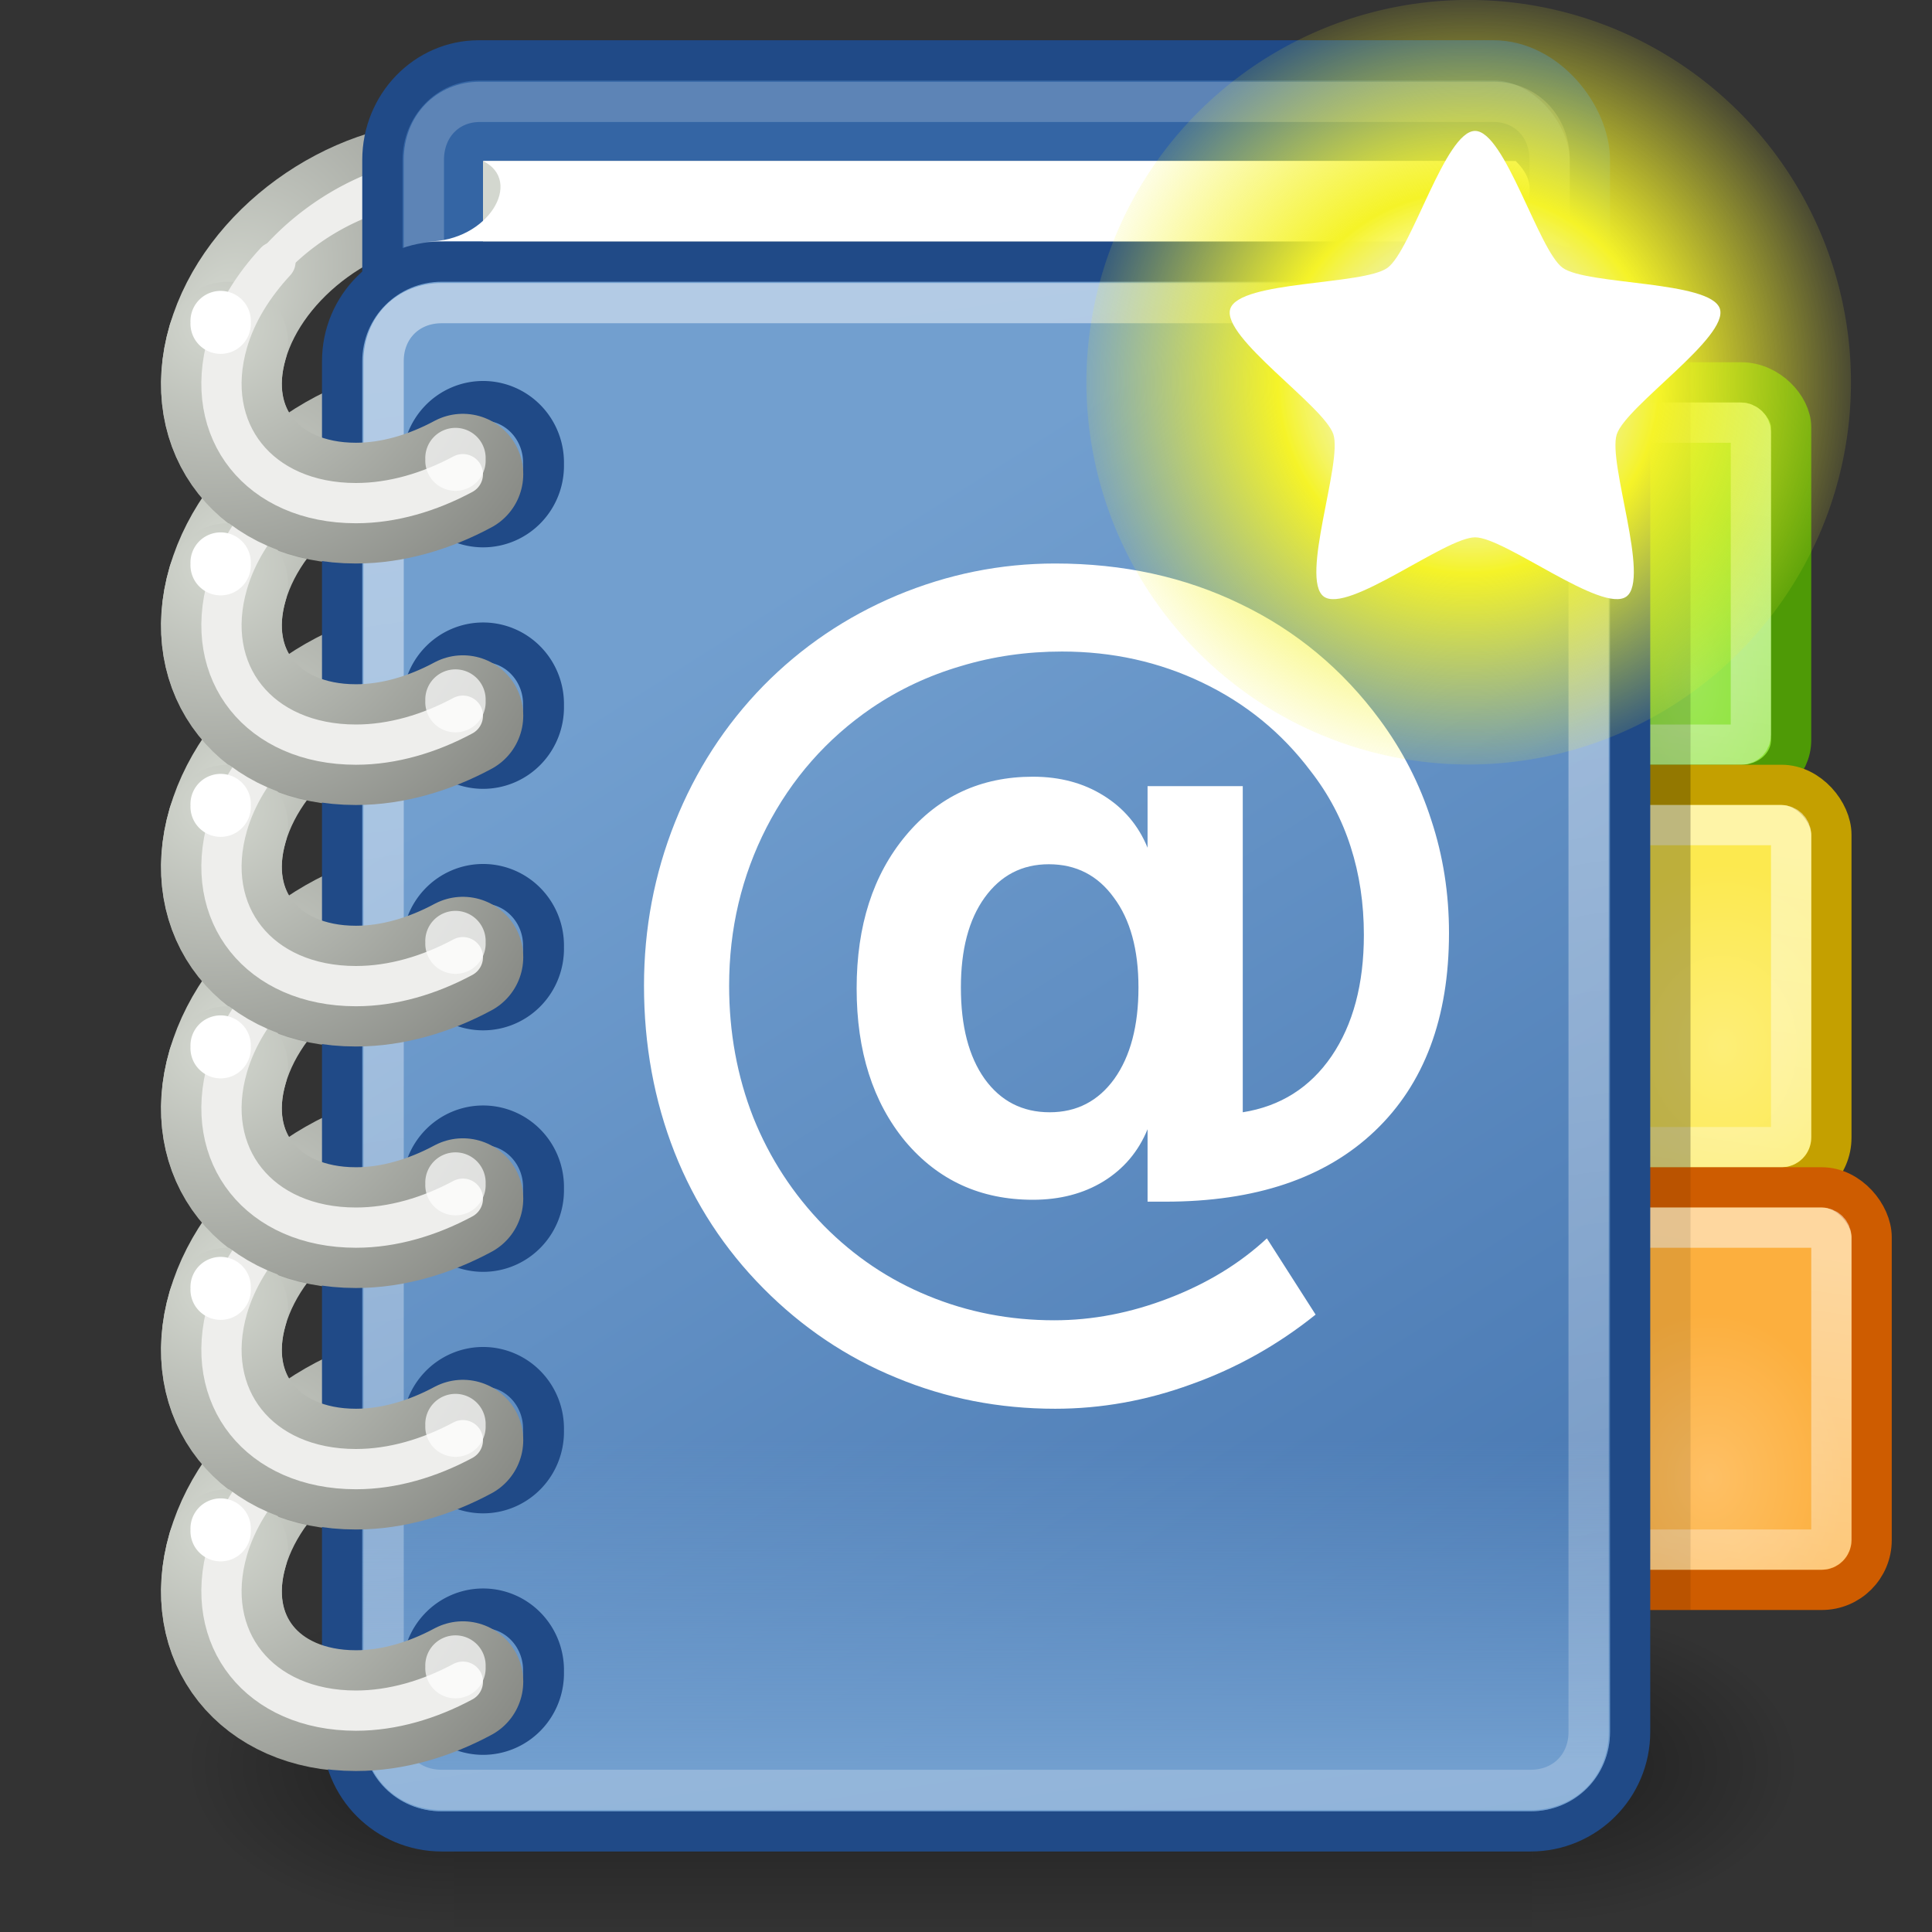 <?xml version="1.0" encoding="UTF-8" standalone="no"?>
<!-- Created with Inkscape (http://www.inkscape.org/) -->

<svg
   xmlns:dc="http://purl.org/dc/elements/1.1/"
   xmlns:cc="http://creativecommons.org/ns#"
   xmlns:rdf="http://www.w3.org/1999/02/22-rdf-syntax-ns#"
   xmlns:svg="http://www.w3.org/2000/svg"
   xmlns="http://www.w3.org/2000/svg"
   xmlns:xlink="http://www.w3.org/1999/xlink"
   version="1.0"
   width="48"
   height="48"
   id="svg4908">
  <rect width="100%" height="100%" fill="#333333" stroke="none"/>
  <defs
     id="defs4910">
    <linearGradient
       id="linearGradient2378">
      <stop
         id="stop2380"
         style="stop-color:#ffffff;stop-opacity:1"
         offset="0" />
      <stop
         id="stop4146"
         style="stop-color:#fefede;stop-opacity:0.918"
         offset="0.25" />
      <stop
         id="stop2386"
         style="stop-color:#f5f328;stop-opacity:1"
         offset="0.5" />
      <stop
         id="stop2382"
         style="stop-color:#f5f32d;stop-opacity:0.122"
         offset="1" />
    </linearGradient>
    <linearGradient
       id="linearGradient6881">
      <stop
         id="stop6883"
         style="stop-color:#ffffff;stop-opacity:1"
         offset="0" />
      <stop
         id="stop6885"
         style="stop-color:#ffffff;stop-opacity:0"
         offset="1" />
    </linearGradient>
    <linearGradient
       id="linearGradient6859">
      <stop
         id="stop6861"
         style="stop-color:#9ee757;stop-opacity:1"
         offset="0" />
      <stop
         id="stop6863"
         style="stop-color:#8ae234;stop-opacity:1"
         offset="1" />
    </linearGradient>
    <linearGradient
       id="linearGradient6851">
      <stop
         id="stop6853"
         style="stop-color:#fdee77;stop-opacity:1"
         offset="0" />
      <stop
         id="stop6855"
         style="stop-color:#fce94f;stop-opacity:1"
         offset="1" />
    </linearGradient>
    <linearGradient
       id="linearGradient6843">
      <stop
         id="stop6845"
         style="stop-color:#fec065;stop-opacity:1"
         offset="0" />
      <stop
         id="stop6847"
         style="stop-color:#fcaf3e;stop-opacity:1"
         offset="1" />
    </linearGradient>
    <linearGradient
       id="linearGradient6820">
      <stop
         id="stop6822"
         style="stop-color:#729fcf;stop-opacity:1"
         offset="0" />
      <stop
         id="stop6824"
         style="stop-color:#729fcf;stop-opacity:0"
         offset="1" />
    </linearGradient>
    <linearGradient
       id="linearGradient6794">
      <stop
         id="stop6796"
         style="stop-color:#ffffff;stop-opacity:1"
         offset="0" />
      <stop
         id="stop6798"
         style="stop-color:#ffffff;stop-opacity:0"
         offset="1" />
    </linearGradient>
    <linearGradient
       id="linearGradient6642">
      <stop
         id="stop6644"
         style="stop-color:#d3d7cf;stop-opacity:1"
         offset="0" />
      <stop
         id="stop6646"
         style="stop-color:#888a85;stop-opacity:1"
         offset="1" />
    </linearGradient>
    <linearGradient
       id="linearGradient6499">
      <stop
         id="stop6501"
         style="stop-color:#729fcf;stop-opacity:1"
         offset="0" />
      <stop
         id="stop6503"
         style="stop-color:#3465a4;stop-opacity:1"
         offset="1" />
    </linearGradient>
    <linearGradient
       id="linearGradient5060">
      <stop
         id="stop5062"
         style="stop-color:#000000;stop-opacity:1"
         offset="0" />
      <stop
         id="stop5064"
         style="stop-color:#000000;stop-opacity:0"
         offset="1" />
    </linearGradient>
    <linearGradient
       id="linearGradient5048">
      <stop
         id="stop5050"
         style="stop-color:#000000;stop-opacity:0"
         offset="0" />
      <stop
         id="stop5056"
         style="stop-color:#000000;stop-opacity:1"
         offset="0.5" />
      <stop
         id="stop5052"
         style="stop-color:#000000;stop-opacity:0"
         offset="1" />
    </linearGradient>
    <linearGradient
       x1="302.857"
       y1="366.648"
       x2="302.857"
       y2="609.505"
       id="linearGradient6208"
       xlink:href="#linearGradient5048"
       gradientUnits="userSpaceOnUse"
       gradientTransform="matrix(2.774,0,0,1.97,-1892.179,-872.885)" />
    <radialGradient
       cx="605.714"
       cy="486.648"
       r="117.143"
       fx="605.714"
       fy="486.648"
       id="radialGradient6210"
       xlink:href="#linearGradient5060"
       gradientUnits="userSpaceOnUse"
       gradientTransform="matrix(2.774,0,0,1.97,-1891.633,-872.885)" />
    <radialGradient
       cx="605.714"
       cy="486.648"
       r="117.143"
       fx="605.714"
       fy="486.648"
       id="radialGradient6212"
       xlink:href="#linearGradient5060"
       gradientUnits="userSpaceOnUse"
       gradientTransform="matrix(-2.774,0,0,1.97,112.762,-872.885)" />
    <radialGradient
       cx="4.434"
       cy="8.323"
       r="6"
       fx="4.434"
       fy="8.323"
       id="radialGradient6214"
       xlink:href="#linearGradient6642"
       gradientUnits="userSpaceOnUse"
       gradientTransform="matrix(1.328,0,-0.468,1.607,3.489,-5.754)" />
    <radialGradient
       cx="4.434"
       cy="8.323"
       r="6"
       fx="4.434"
       fy="8.323"
       id="radialGradient6216"
       xlink:href="#linearGradient6642"
       gradientUnits="userSpaceOnUse"
       gradientTransform="matrix(1.328,0,-0.468,1.607,3.489,-5.754)" />
    <radialGradient
       cx="4.434"
       cy="8.323"
       r="6"
       fx="4.434"
       fy="8.323"
       id="radialGradient6218"
       xlink:href="#linearGradient6642"
       gradientUnits="userSpaceOnUse"
       gradientTransform="matrix(1.328,0,-0.468,1.607,3.489,-5.754)" />
    <radialGradient
       cx="4.434"
       cy="8.323"
       r="6"
       fx="4.434"
       fy="8.323"
       id="radialGradient6220"
       xlink:href="#linearGradient6642"
       gradientUnits="userSpaceOnUse"
       gradientTransform="matrix(1.328,0,-0.468,1.607,3.489,-5.754)" />
    <radialGradient
       cx="4.434"
       cy="8.323"
       r="6"
       fx="4.434"
       fy="8.323"
       id="radialGradient6222"
       xlink:href="#linearGradient6642"
       gradientUnits="userSpaceOnUse"
       gradientTransform="matrix(1.328,0,-0.468,1.607,3.489,-5.754)" />
    <radialGradient
       cx="4.434"
       cy="8.323"
       r="6"
       fx="4.434"
       fy="8.323"
       id="radialGradient6224"
       xlink:href="#linearGradient6642"
       gradientUnits="userSpaceOnUse"
       gradientTransform="matrix(1.328,0,-0.468,1.607,3.489,-5.754)" />
    <radialGradient
       cx="42"
       cy="15.814"
       r="3"
       fx="42"
       fy="15.814"
       id="radialGradient6226"
       xlink:href="#linearGradient6859"
       gradientUnits="userSpaceOnUse"
       gradientTransform="matrix(0.787,0,0,1.442,-51.042,-5.9)" />
    <linearGradient
       x1="42.875"
       y1="30.938"
       x2="39.919"
       y2="51.062"
       id="linearGradient6228"
       xlink:href="#linearGradient6794"
       gradientUnits="userSpaceOnUse" />
    <radialGradient
       cx="42.812"
       cy="25.727"
       r="4.5"
       fx="42.812"
       fy="25.727"
       id="radialGradient6230"
       xlink:href="#linearGradient6851"
       gradientUnits="userSpaceOnUse"
       gradientTransform="matrix(0.821,0,0,1.004,-52.35,0.174)" />
    <radialGradient
       cx="42.5"
       cy="36.308"
       r="4.5"
       fx="42.5"
       fy="36.308"
       id="radialGradient6232"
       xlink:href="#linearGradient6843"
       gradientUnits="userSpaceOnUse"
       gradientTransform="matrix(0.745,0,0,0.911,-49.173,3.639)" />
    <linearGradient
       x1="42.875"
       y1="30.938"
       x2="39.919"
       y2="51.062"
       id="linearGradient6234"
       xlink:href="#linearGradient6794"
       gradientUnits="userSpaceOnUse" />
    <linearGradient
       x1="42.875"
       y1="30.938"
       x2="39.919"
       y2="51.062"
       id="linearGradient6236"
       xlink:href="#linearGradient6794"
       gradientUnits="userSpaceOnUse" />
    <linearGradient
       x1="17.077"
       y1="14.375"
       x2="41.063"
       y2="56.938"
       id="linearGradient6238"
       xlink:href="#linearGradient6499"
       gradientUnits="userSpaceOnUse"
       gradientTransform="matrix(0.889,0,0,1,-55.487,0)" />
    <linearGradient
       x1="24.75"
       y1="43.927"
       x2="24.75"
       y2="35.79"
       id="linearGradient6240"
       xlink:href="#linearGradient6820"
       gradientUnits="userSpaceOnUse" />
    <linearGradient
       x1="17.354"
       y1="7.936"
       x2="28.036"
       y2="81.76"
       id="linearGradient6242"
       xlink:href="#linearGradient6881"
       gradientUnits="userSpaceOnUse" />
    <radialGradient
       cx="5.313"
       cy="8.171"
       r="6"
       fx="5.313"
       fy="8.171"
       id="radialGradient6244"
       xlink:href="#linearGradient6642"
       gradientUnits="userSpaceOnUse"
       gradientTransform="matrix(1.526,0,0,1.401,-2.795,-3.407)" />
    <radialGradient
       cx="5.313"
       cy="8.171"
       r="6"
       fx="5.313"
       fy="8.171"
       id="radialGradient6246"
       xlink:href="#linearGradient6642"
       gradientUnits="userSpaceOnUse"
       gradientTransform="matrix(1.526,0,0,1.401,-2.795,-3.407)" />
    <radialGradient
       cx="5.313"
       cy="8.171"
       r="6"
       fx="5.313"
       fy="8.171"
       id="radialGradient6248"
       xlink:href="#linearGradient6642"
       gradientUnits="userSpaceOnUse"
       gradientTransform="matrix(1.526,0,0,1.401,-2.795,-3.407)" />
    <radialGradient
       cx="5.313"
       cy="8.171"
       r="6"
       fx="5.313"
       fy="8.171"
       id="radialGradient6250"
       xlink:href="#linearGradient6642"
       gradientUnits="userSpaceOnUse"
       gradientTransform="matrix(1.526,0,0,1.401,-2.795,-3.407)" />
    <radialGradient
       cx="5.313"
       cy="8.171"
       r="6"
       fx="5.313"
       fy="8.171"
       id="radialGradient6252"
       xlink:href="#linearGradient6642"
       gradientUnits="userSpaceOnUse"
       gradientTransform="matrix(1.526,0,0,1.401,-2.795,-3.407)" />
    <radialGradient
       cx="5.313"
       cy="8.171"
       r="6"
       fx="5.313"
       fy="8.171"
       id="radialGradient6254"
       xlink:href="#linearGradient6642"
       gradientUnits="userSpaceOnUse"
       gradientTransform="matrix(1.526,0,0,1.401,-2.795,-3.407)" />
    <radialGradient
       cx="38.659"
       cy="9.341"
       r="8.342"
       fx="38.659"
       fy="9.341"
       id="radialGradient6308"
       xlink:href="#linearGradient2378"
       gradientUnits="userSpaceOnUse" />
  </defs>
  <g
     id="layer1">
    <g
       transform="translate(60,0)"
       id="g6053">
      <g
         transform="matrix(0.02,0,0,0.017,-17.54,42.403)"
         id="g6055"
         style="display:inline">
        <rect
           width="1339.633"
           height="478.357"
           x="-1559.252"
           y="-150.697"
           id="rect6057"
           style="opacity:0.392;color:#000000;fill:url(#linearGradient6208);fill-opacity:1;fill-rule:nonzero;stroke:none;stroke-width:1;marker:none;visibility:visible;display:inline;overflow:visible" />
        <path
           d="M -219.619,-150.68 C -219.619,-150.68 -219.619,327.65 -219.619,327.65 -76.745,328.551 125.781,220.481 125.781,88.454 125.781,-43.572 -33.655,-150.68 -219.619,-150.68 z"
           id="path6059"
           style="opacity:0.402;color:#000000;fill:url(#radialGradient6210);fill-opacity:1;fill-rule:nonzero;stroke:none;stroke-width:1;marker:none;visibility:visible;display:inline;overflow:visible" />
        <path
           d="M -1559.252,-150.68 C -1559.252,-150.68 -1559.252,327.65 -1559.252,327.65 -1702.127,328.551 -1904.652,220.481 -1904.652,88.454 -1904.652,-43.572 -1745.216,-150.68 -1559.252,-150.68 z"
           id="path6061"
           style="opacity:0.402;color:#000000;fill:url(#radialGradient6212);fill-opacity:1;fill-rule:nonzero;stroke:none;stroke-width:1;marker:none;visibility:visible;display:inline;overflow:visible" />
      </g>
      <g
         transform="translate(-60,30)"
         id="g6063">
        <path
           d="M 14.345,8.506 C 13.702,10.717 11.233,12.512 8.834,12.512 6.435,12.512 5.011,10.717 5.655,8.506 6.298,6.295 8.767,4.5 11.166,4.5 13.565,4.5 14.989,6.295 14.345,8.506 z"
           id="path6065"
           style="fill:none;stroke:url(#radialGradient6214);stroke-width:3;stroke-linecap:round;stroke-linejoin:miter;stroke-miterlimit:4;stroke-opacity:1;stroke-dashoffset:0" />
        <path
           d="M 14.451,9.021 A 4.994,3.491 0 1 1 4.464,9.021 4.994,3.491 0 1 1 14.451,9.021 z"
           transform="matrix(0.87,0,-0.334,1.147,4.784,-1.845)"
           id="path6067"
           style="fill:none;stroke:#eeeeec;stroke-width:1.001;stroke-linecap:round;stroke-linejoin:miter;stroke-miterlimit:4;stroke-opacity:1;stroke-dasharray:none;stroke-dashoffset:0" />
      </g>
      <g
         transform="translate(-60,24)"
         id="g6070">
        <path
           d="M 14.345,8.506 C 13.702,10.717 11.233,12.512 8.834,12.512 6.435,12.512 5.011,10.717 5.655,8.506 6.298,6.295 8.767,4.5 11.166,4.5 13.565,4.5 14.989,6.295 14.345,8.506 z"
           id="path6072"
           style="fill:none;stroke:url(#radialGradient6216);stroke-width:3;stroke-linecap:round;stroke-linejoin:miter;stroke-miterlimit:4;stroke-opacity:1;stroke-dashoffset:0" />
        <path
           d="M 14.451,9.021 A 4.994,3.491 0 1 1 4.464,9.021 4.994,3.491 0 1 1 14.451,9.021 z"
           transform="matrix(0.87,0,-0.334,1.147,4.784,-1.845)"
           id="path6074"
           style="fill:none;stroke:#eeeeec;stroke-width:1.001;stroke-linecap:round;stroke-linejoin:miter;stroke-miterlimit:4;stroke-opacity:1;stroke-dasharray:none;stroke-dashoffset:0" />
      </g>
      <g
         transform="translate(-60,18)"
         id="g6076">
        <path
           d="M 14.345,8.506 C 13.702,10.717 11.233,12.512 8.834,12.512 6.435,12.512 5.011,10.717 5.655,8.506 6.298,6.295 8.767,4.5 11.166,4.5 13.565,4.5 14.989,6.295 14.345,8.506 z"
           id="path6078"
           style="fill:none;stroke:url(#radialGradient6218);stroke-width:3;stroke-linecap:round;stroke-linejoin:miter;stroke-miterlimit:4;stroke-opacity:1;stroke-dashoffset:0" />
        <path
           d="M 14.451,9.021 A 4.994,3.491 0 1 1 4.464,9.021 4.994,3.491 0 1 1 14.451,9.021 z"
           transform="matrix(0.87,0,-0.334,1.147,4.784,-1.845)"
           id="path6080"
           style="fill:none;stroke:#eeeeec;stroke-width:1.001;stroke-linecap:round;stroke-linejoin:miter;stroke-miterlimit:4;stroke-opacity:1;stroke-dasharray:none;stroke-dashoffset:0" />
      </g>
      <g
         transform="translate(-60,12)"
         id="g6082">
        <path
           d="M 14.345,8.506 C 13.702,10.717 11.233,12.512 8.834,12.512 6.435,12.512 5.011,10.717 5.655,8.506 6.298,6.295 8.767,4.5 11.166,4.5 13.565,4.5 14.989,6.295 14.345,8.506 z"
           id="path6084"
           style="fill:none;stroke:url(#radialGradient6220);stroke-width:3;stroke-linecap:round;stroke-linejoin:miter;stroke-miterlimit:4;stroke-opacity:1;stroke-dashoffset:0" />
        <path
           d="M 14.451,9.021 A 4.994,3.491 0 1 1 4.464,9.021 4.994,3.491 0 1 1 14.451,9.021 z"
           transform="matrix(0.87,0,-0.334,1.147,4.784,-1.845)"
           id="path6086"
           style="fill:none;stroke:#eeeeec;stroke-width:1.001;stroke-linecap:round;stroke-linejoin:miter;stroke-miterlimit:4;stroke-opacity:1;stroke-dasharray:none;stroke-dashoffset:0" />
      </g>
      <g
         transform="translate(-60,6)"
         id="g6088">
        <path
           d="M 14.345,8.506 C 13.702,10.717 11.233,12.512 8.834,12.512 6.435,12.512 5.011,10.717 5.655,8.506 6.298,6.295 8.767,4.5 11.166,4.5 13.565,4.5 14.989,6.295 14.345,8.506 z"
           id="path6090"
           style="fill:none;stroke:url(#radialGradient6222);stroke-width:3;stroke-linecap:round;stroke-linejoin:miter;stroke-miterlimit:4;stroke-opacity:1;stroke-dashoffset:0" />
        <path
           d="M 14.451,9.021 A 4.994,3.491 0 1 1 4.464,9.021 4.994,3.491 0 1 1 14.451,9.021 z"
           transform="matrix(0.87,0,-0.334,1.147,4.784,-1.845)"
           id="path6092"
           style="fill:none;stroke:#eeeeec;stroke-width:1.001;stroke-linecap:round;stroke-linejoin:miter;stroke-miterlimit:4;stroke-opacity:1;stroke-dasharray:none;stroke-dashoffset:0" />
      </g>
      <g
         transform="translate(-60,0)"
         id="g6094">
        <path
           d="M 14.345,8.506 C 13.702,10.717 11.233,12.512 8.834,12.512 6.435,12.512 5.011,10.717 5.655,8.506 6.298,6.295 8.767,4.5 11.166,4.5 13.565,4.5 14.989,6.295 14.345,8.506 z"
           id="path6096"
           style="fill:none;stroke:url(#radialGradient6224);stroke-width:3;stroke-linecap:round;stroke-linejoin:miter;stroke-miterlimit:4;stroke-opacity:1;stroke-dashoffset:0" />
        <path
           d="M 14.451,9.021 A 4.994,3.491 0 1 1 4.464,9.021 4.994,3.491 0 1 1 14.451,9.021 z"
           transform="matrix(0.87,0,-0.334,1.147,4.784,-1.845)"
           id="path6098"
           style="fill:none;stroke:#eeeeec;stroke-width:1.001;stroke-linecap:round;stroke-linejoin:miter;stroke-miterlimit:4;stroke-opacity:1;stroke-dasharray:none;stroke-dashoffset:0" />
      </g>
      <rect
         width="30"
         height="40"
         rx="2.395"
         ry="2.475"
         x="-50.5"
         y="1.5"
         id="rect6100"
         style="fill:#3465a4;fill-opacity:1;stroke:#204a87;stroke-width:1;stroke-linecap:round;stroke-linejoin:miter;stroke-miterlimit:0;stroke-opacity:1;stroke-dasharray:none;stroke-dashoffset:0" />
      <g
         transform="translate(-62,1)"
         id="g6102">
        <path
           d="M 14,3 39.182,3 40,3.696 40,25 14,25 14,3 z"
           id="path6104"
           style="fill:#d3d7cf;fill-opacity:1;stroke:none" />
        <path
           d="M 14,3 39.656,3 C 40.712,4.028 39.166,5.015 37.656,5 L 12.625,5 C 14.126,5 15.016,3.497 14,3 z"
           id="path6106"
           style="fill:#ffffff;fill-opacity:1;stroke:none" />
      </g>
      <rect
         width="5"
         height="10"
         rx="1.237"
         ry="1.114"
         x="-20.5"
         y="9.5"
         id="rect6108"
         style="fill:url(#radialGradient6226);fill-opacity:1;stroke:#4e9a06;stroke-width:1;stroke-linecap:butt;stroke-linejoin:miter;stroke-miterlimit:4;stroke-opacity:1;stroke-dasharray:none;stroke-dashoffset:0" />
      <path
         d="M -48.079,2.531 C -48.88,2.531 -49.469,3.14 -49.469,3.969 L -49.469,39.031 C -49.469,39.86 -48.88,40.469 -48.079,40.469 L -22.889,40.469 C -22.089,40.469 -21.5,39.86 -21.5,39.031 L -21.5,3.969 C -21.5,3.14 -22.089,2.531 -22.889,2.531 L -48.079,2.531 z"
         id="path6110"
         style="opacity:0.2;fill:none;stroke:#ffffff;stroke-width:1;stroke-linecap:round;stroke-linejoin:miter;stroke-miterlimit:0;stroke-opacity:1;stroke-dashoffset:0" />
      <path
         d="M 39.75,30.5 C 39.61,30.5 39.5,30.61 39.5,30.75 L 39.5,38.25 C 39.5,38.39 39.61,38.5 39.75,38.5 L 45.25,38.5 C 45.39,38.5 45.5,38.39 45.5,38.25 L 45.5,30.75 C 45.5,30.61 45.39,30.5 45.25,30.5 L 39.75,30.5 z"
         transform="translate(-62,-20)"
         id="path6112"
         style="opacity:0.5;fill:none;stroke:url(#linearGradient6228);stroke-width:1;stroke-linecap:butt;stroke-linejoin:miter;stroke-miterlimit:4;stroke-opacity:1;stroke-dasharray:none;stroke-dashoffset:0" />
      <rect
         width="8"
         height="10"
         rx="1.237"
         ry="1.237"
         x="-22.5"
         y="19.5"
         id="rect6114"
         style="fill:url(#radialGradient6230);fill-opacity:1;stroke:#c4a000;stroke-width:1;stroke-linecap:butt;stroke-linejoin:miter;stroke-miterlimit:4;stroke-opacity:1;stroke-dasharray:none;stroke-dashoffset:0" />
      <rect
         width="8"
         height="10"
         rx="1.237"
         ry="1.237"
         x="-21.5"
         y="29.5"
         id="rect6116"
         style="fill:url(#radialGradient6232);fill-opacity:1;stroke:#ce5c00;stroke-width:1;stroke-linecap:butt;stroke-linejoin:miter;stroke-miterlimit:4;stroke-opacity:1;stroke-dasharray:none;stroke-dashoffset:0" />
      <path
         d="M 39.75,30.5 C 39.61,30.5 39.5,30.61 39.5,30.75 L 39.5,38.25 C 39.5,38.39 39.61,38.5 39.75,38.5 L 45.25,38.5 C 45.39,38.5 45.5,38.39 45.5,38.25 L 45.5,30.75 C 45.5,30.61 45.39,30.5 45.25,30.5 L 39.75,30.5 z"
         transform="translate(-61,-10)"
         id="path6118"
         style="opacity:0.5;fill:none;stroke:url(#linearGradient6234);stroke-width:1;stroke-linecap:butt;stroke-linejoin:miter;stroke-miterlimit:4;stroke-opacity:1;stroke-dasharray:none;stroke-dashoffset:0" />
      <rect
         width="6.812"
         height="10"
         x="-24.812"
         y="19"
         id="rect6120"
         style="opacity:0.25;fill:#000000;fill-opacity:1;stroke:none" />
      <path
         d="M 39.75,30.5 C 39.61,30.5 39.5,30.61 39.5,30.75 L 39.5,38.25 C 39.5,38.39 39.61,38.5 39.75,38.5 L 45.25,38.5 C 45.39,38.5 45.5,38.39 45.5,38.25 L 45.5,30.75 C 45.5,30.61 45.39,30.5 45.25,30.5 L 39.75,30.5 z"
         transform="translate(-60,0)"
         id="path6122"
         style="opacity:0.5;fill:none;stroke:url(#linearGradient6236);stroke-width:1;stroke-linecap:butt;stroke-linejoin:miter;stroke-miterlimit:4;stroke-opacity:1;stroke-dasharray:none;stroke-dashoffset:0" />
      <rect
         width="6.812"
         height="11"
         x="-24.812"
         y="29"
         id="rect6124"
         style="opacity:0.1;fill:#000000;fill-opacity:1;stroke:none" />
      <rect
         width="7"
         height="10"
         x="-25"
         y="9"
         id="rect6126"
         style="opacity:0.155;fill:#000000;fill-opacity:1;stroke:none" />
      <path
         d="M -49.025,6.5 -21.975,6.5 C -20.604,6.5 -19.5,7.604 -19.5,8.975 L -19.5,43.025 C -19.5,44.396 -20.604,45.5 -21.975,45.5 L -49.025,45.5 C -50.396,45.5 -51.5,44.396 -51.5,43.025 L -51.5,8.975 C -51.5,7.604 -50.396,6.5 -49.025,6.5 z"
         id="rect6128"
         style="fill:url(#linearGradient6238);fill-opacity:1;stroke:#204a87;stroke-width:1;stroke-linecap:round;stroke-linejoin:miter;stroke-miterlimit:0;stroke-opacity:1;stroke-dashoffset:0" />
      <path
         d="M 10.969,7 C 9.867,7 9,7.867 9,8.969 L 9,43.031 C 9,44.133 9.867,45 10.969,45 L 38.031,45 C 39.133,45 40,44.133 40,43.031 L 40,8.969 C 40,7.867 39.133,7 38.031,7 L 10.969,7 z"
         transform="translate(-60,0)"
         id="path6130"
         style="fill:url(#linearGradient6240);fill-opacity:1;stroke:none" />
      <path
         d="M 10.969,7.531 C 10.14,7.531 9.531,8.14 9.531,8.969 L 9.531,43.031 C 9.531,43.86 10.14,44.469 10.969,44.469 L 38.031,44.469 C 38.86,44.469 39.469,43.86 39.469,43.031 L 39.469,8.969 C 39.469,8.14 38.86,7.531 38.031,7.531 L 10.969,7.531 z"
         transform="translate(-60,0)"
         id="path6132"
         style="opacity:0.461;fill:none;stroke:url(#linearGradient6242);stroke-width:1;stroke-linecap:round;stroke-linejoin:miter;stroke-miterlimit:0;stroke-opacity:1;stroke-dashoffset:0" />
      <path
         d="M 13.435,11.96 A 1.525,1.613 0 1 1 10.386,11.96 1.525,1.613 0 1 1 13.435,11.96 z"
         transform="matrix(0.984,0,0,0.952,-59.717,30.146)"
         id="path6134"
         style="fill:none;stroke:#204a87;stroke-width:1.033;stroke-linecap:round;stroke-linejoin:miter;stroke-miterlimit:4;stroke-opacity:1;stroke-dasharray:none;stroke-dashoffset:0" />
      <path
         d="M 13.435,11.96 A 1.525,1.613 0 1 1 10.386,11.96 1.525,1.613 0 1 1 13.435,11.96 z"
         transform="matrix(0.984,0,0,0.952,-59.717,24.146)"
         id="path6136"
         style="fill:none;stroke:#204a87;stroke-width:1.033;stroke-linecap:round;stroke-linejoin:miter;stroke-miterlimit:4;stroke-opacity:1;stroke-dasharray:none;stroke-dashoffset:0" />
      <path
         d="M 13.435,11.96 A 1.525,1.613 0 1 1 10.386,11.96 1.525,1.613 0 1 1 13.435,11.96 z"
         transform="matrix(0.984,0,0,0.952,-59.717,18.146)"
         id="path6138"
         style="fill:none;stroke:#204a87;stroke-width:1.033;stroke-linecap:round;stroke-linejoin:miter;stroke-miterlimit:4;stroke-opacity:1;stroke-dasharray:none;stroke-dashoffset:0" />
      <path
         d="M 13.435,11.96 A 1.525,1.613 0 1 1 10.386,11.96 1.525,1.613 0 1 1 13.435,11.96 z"
         transform="matrix(0.984,0,0,0.952,-59.717,6.146)"
         id="path6140"
         style="fill:none;stroke:#204a87;stroke-width:1.033;stroke-linecap:round;stroke-linejoin:miter;stroke-miterlimit:4;stroke-opacity:1;stroke-dasharray:none;stroke-dashoffset:0" />
      <path
         d="M 13.435,11.96 A 1.525,1.613 0 1 1 10.386,11.96 1.525,1.613 0 1 1 13.435,11.96 z"
         transform="matrix(0.984,0,0,0.952,-59.717,12.146)"
         id="path6142"
         style="fill:none;stroke:#204a87;stroke-width:1.033;stroke-linecap:round;stroke-linejoin:miter;stroke-miterlimit:4;stroke-opacity:1;stroke-dasharray:none;stroke-dashoffset:0" />
      <path
         d="M 13.435,11.96 A 1.525,1.613 0 1 1 10.386,11.96 1.525,1.613 0 1 1 13.435,11.96 z"
         transform="matrix(0.984,0,0,0.952,-59.717,0.146)"
         id="path6144"
         style="fill:none;stroke:#204a87;stroke-width:1.033;stroke-linecap:round;stroke-linejoin:miter;stroke-miterlimit:4;stroke-opacity:1;stroke-dasharray:none;stroke-dashoffset:0" />
      <g
         transform="translate(-60,30)"
         id="g6146">
        <path
           d="M 5.656,8.5 C 5.013,10.711 6.445,12.5 8.844,12.5 9.757,12.5 10.673,12.225 11.5,11.781"
           id="path6148"
           style="fill:none;stroke:url(#radialGradient6244);stroke-width:3;stroke-linecap:round;stroke-linejoin:miter;stroke-miterlimit:4;stroke-opacity:1;stroke-dasharray:none;stroke-dashoffset:0" />
        <path
           d="M 6.844,6.5 C 6.296,7.092 5.87,7.765 5.656,8.5 5.013,10.711 6.445,12.5 8.844,12.5 9.757,12.5 10.673,12.225 11.5,11.781"
           id="path6150"
           style="fill:none;stroke:#eeeeec;stroke-width:1;stroke-linecap:round;stroke-linejoin:miter;stroke-miterlimit:4;stroke-opacity:1;stroke-dasharray:none;stroke-dashoffset:0" />
        <path
           d="M 5.812,8.258 A 0.547,0.805 0 1 1 4.719,8.258 0.547,0.805 0 1 1 5.812,8.258 z"
           transform="matrix(1.371,0,0,0.932,-1.737,0.313)"
           id="path6152"
           style="fill:#ffffff;fill-opacity:1;stroke:none" />
        <path
           d="M 5.812,8.258 A 0.547,0.805 0 1 1 4.719,8.258 0.547,0.805 0 1 1 5.812,8.258 z"
           transform="matrix(1.371,0,0,0.932,4.097,3.716)"
           id="path6154"
           style="opacity:0.7;fill:#ffffff;fill-opacity:1;stroke:none" />
      </g>
      <g
         transform="translate(-60,24)"
         id="g6156">
        <path
           d="M 5.656,8.5 C 5.013,10.711 6.445,12.5 8.844,12.5 9.757,12.5 10.673,12.225 11.5,11.781"
           id="path6158"
           style="fill:none;stroke:url(#radialGradient6246);stroke-width:3;stroke-linecap:round;stroke-linejoin:miter;stroke-miterlimit:4;stroke-opacity:1;stroke-dasharray:none;stroke-dashoffset:0" />
        <path
           d="M 6.844,6.5 C 6.296,7.092 5.87,7.765 5.656,8.5 5.013,10.711 6.445,12.5 8.844,12.5 9.757,12.5 10.673,12.225 11.5,11.781"
           id="path6160"
           style="fill:none;stroke:#eeeeec;stroke-width:1;stroke-linecap:round;stroke-linejoin:miter;stroke-miterlimit:4;stroke-opacity:1;stroke-dasharray:none;stroke-dashoffset:0" />
        <path
           d="M 5.812,8.258 A 0.547,0.805 0 1 1 4.719,8.258 0.547,0.805 0 1 1 5.812,8.258 z"
           transform="matrix(1.371,0,0,0.932,-1.737,0.313)"
           id="path6162"
           style="fill:#ffffff;fill-opacity:1;stroke:none" />
        <path
           d="M 5.812,8.258 A 0.547,0.805 0 1 1 4.719,8.258 0.547,0.805 0 1 1 5.812,8.258 z"
           transform="matrix(1.371,0,0,0.932,4.097,3.716)"
           id="path6164"
           style="opacity:0.7;fill:#ffffff;fill-opacity:1;stroke:none" />
      </g>
      <g
         transform="translate(-60,18)"
         id="g6166">
        <path
           d="M 5.656,8.5 C 5.013,10.711 6.445,12.5 8.844,12.5 9.757,12.5 10.673,12.225 11.5,11.781"
           id="path6168"
           style="fill:none;stroke:url(#radialGradient6248);stroke-width:3;stroke-linecap:round;stroke-linejoin:miter;stroke-miterlimit:4;stroke-opacity:1;stroke-dasharray:none;stroke-dashoffset:0" />
        <path
           d="M 6.844,6.5 C 6.296,7.092 5.87,7.765 5.656,8.5 5.013,10.711 6.445,12.5 8.844,12.5 9.757,12.5 10.673,12.225 11.5,11.781"
           id="path6170"
           style="fill:none;stroke:#eeeeec;stroke-width:1;stroke-linecap:round;stroke-linejoin:miter;stroke-miterlimit:4;stroke-opacity:1;stroke-dasharray:none;stroke-dashoffset:0" />
        <path
           d="M 5.812,8.258 A 0.547,0.805 0 1 1 4.719,8.258 0.547,0.805 0 1 1 5.812,8.258 z"
           transform="matrix(1.371,0,0,0.932,-1.737,0.313)"
           id="path6172"
           style="fill:#ffffff;fill-opacity:1;stroke:none" />
        <path
           d="M 5.812,8.258 A 0.547,0.805 0 1 1 4.719,8.258 0.547,0.805 0 1 1 5.812,8.258 z"
           transform="matrix(1.371,0,0,0.932,4.097,3.716)"
           id="path6174"
           style="opacity:0.7;fill:#ffffff;fill-opacity:1;stroke:none" />
      </g>
      <g
         transform="translate(-60,12)"
         id="g6176">
        <path
           d="M 5.656,8.5 C 5.013,10.711 6.445,12.5 8.844,12.5 9.757,12.5 10.673,12.225 11.5,11.781"
           id="path6178"
           style="fill:none;stroke:url(#radialGradient6250);stroke-width:3;stroke-linecap:round;stroke-linejoin:miter;stroke-miterlimit:4;stroke-opacity:1;stroke-dasharray:none;stroke-dashoffset:0" />
        <path
           d="M 6.844,6.5 C 6.296,7.092 5.87,7.765 5.656,8.5 5.013,10.711 6.445,12.5 8.844,12.5 9.757,12.5 10.673,12.225 11.5,11.781"
           id="path6180"
           style="fill:none;stroke:#eeeeec;stroke-width:1;stroke-linecap:round;stroke-linejoin:miter;stroke-miterlimit:4;stroke-opacity:1;stroke-dasharray:none;stroke-dashoffset:0" />
        <path
           d="M 5.812,8.258 A 0.547,0.805 0 1 1 4.719,8.258 0.547,0.805 0 1 1 5.812,8.258 z"
           transform="matrix(1.371,0,0,0.932,-1.737,0.313)"
           id="path6182"
           style="fill:#ffffff;fill-opacity:1;stroke:none" />
        <path
           d="M 5.812,8.258 A 0.547,0.805 0 1 1 4.719,8.258 0.547,0.805 0 1 1 5.812,8.258 z"
           transform="matrix(1.371,0,0,0.932,4.097,3.716)"
           id="path6184"
           style="opacity:0.7;fill:#ffffff;fill-opacity:1;stroke:none" />
      </g>
      <g
         transform="translate(-60,6)"
         id="g6186">
        <path
           d="M 5.656,8.5 C 5.013,10.711 6.445,12.5 8.844,12.5 9.757,12.5 10.673,12.225 11.5,11.781"
           id="path6188"
           style="fill:none;stroke:url(#radialGradient6252);stroke-width:3;stroke-linecap:round;stroke-linejoin:miter;stroke-miterlimit:4;stroke-opacity:1;stroke-dasharray:none;stroke-dashoffset:0" />
        <path
           d="M 6.844,6.5 C 6.296,7.092 5.87,7.765 5.656,8.5 5.013,10.711 6.445,12.5 8.844,12.5 9.757,12.5 10.673,12.225 11.5,11.781"
           id="path6190"
           style="fill:none;stroke:#eeeeec;stroke-width:1;stroke-linecap:round;stroke-linejoin:miter;stroke-miterlimit:4;stroke-opacity:1;stroke-dasharray:none;stroke-dashoffset:0" />
        <path
           d="M 5.812,8.258 A 0.547,0.805 0 1 1 4.719,8.258 0.547,0.805 0 1 1 5.812,8.258 z"
           transform="matrix(1.371,0,0,0.932,-1.737,0.313)"
           id="path6192"
           style="fill:#ffffff;fill-opacity:1;stroke:none" />
        <path
           d="M 5.812,8.258 A 0.547,0.805 0 1 1 4.719,8.258 0.547,0.805 0 1 1 5.812,8.258 z"
           transform="matrix(1.371,0,0,0.932,4.097,3.716)"
           id="path6194"
           style="opacity:0.7;fill:#ffffff;fill-opacity:1;stroke:none" />
      </g>
      <path
         d="M -36.127,24.535 C -36.127,25.494 -35.931,26.25 -35.538,26.803 -35.139,27.357 -34.6,27.634 -33.921,27.634 -33.25,27.634 -32.714,27.357 -32.314,26.803 -31.915,26.242 -31.715,25.486 -31.715,24.535 -31.715,23.592 -31.919,22.847 -32.326,22.302 -32.726,21.748 -33.265,21.472 -33.943,21.472 -34.607,21.472 -35.139,21.748 -35.538,22.302 -35.931,22.847 -36.127,23.592 -36.127,24.535 M -31.489,28.055 C -31.715,28.608 -32.081,29.041 -32.586,29.352 -33.084,29.656 -33.668,29.808 -34.339,29.808 -35.637,29.808 -36.692,29.325 -37.507,28.359 -38.314,27.384 -38.717,26.117 -38.717,24.558 -38.717,22.999 -38.31,21.733 -37.495,20.758 -36.681,19.784 -35.629,19.297 -34.339,19.297 -33.668,19.297 -33.084,19.453 -32.586,19.764 -32.081,20.076 -31.715,20.509 -31.489,21.062 L -31.489,19.531 -29.124,19.531 -29.124,27.634 C -28.189,27.486 -27.454,27.022 -26.919,26.242 -26.383,25.455 -26.115,24.449 -26.115,23.226 -26.115,22.446 -26.225,21.717 -26.443,21.039 -26.662,20.353 -26.994,19.726 -27.439,19.156 -28.155,18.205 -29.053,17.473 -30.131,16.958 -31.202,16.444 -32.364,16.187 -33.615,16.187 -34.49,16.187 -35.327,16.307 -36.127,16.549 -36.926,16.783 -37.665,17.13 -38.344,17.59 -39.46,18.354 -40.331,19.344 -40.957,20.56 -41.575,21.768 -41.885,23.077 -41.885,24.488 -41.885,25.65 -41.685,26.741 -41.285,27.762 -40.878,28.776 -40.293,29.672 -39.532,30.452 -38.778,31.215 -37.914,31.796 -36.941,32.194 -35.961,32.599 -34.916,32.802 -33.808,32.802 -32.857,32.802 -31.907,32.619 -30.957,32.252 -30.007,31.886 -29.196,31.391 -28.525,30.767 L -27.314,32.661 C -28.257,33.418 -29.287,33.994 -30.403,34.392 -31.511,34.797 -32.639,35 -33.785,35 -35.18,35 -36.496,34.743 -37.733,34.228 -38.97,33.722 -40.071,32.981 -41.036,32.007 -42.002,31.032 -42.737,29.906 -43.242,28.628 -43.747,27.341 -44,25.962 -44,24.488 -44,23.07 -43.744,21.717 -43.231,20.431 -42.718,19.145 -41.986,18.014 -41.036,17.04 -40.086,16.074 -38.981,15.325 -37.722,14.795 -36.455,14.265 -35.143,14 -33.785,14 -32.096,14 -30.561,14.335 -29.181,15.006 -27.801,15.668 -26.647,16.627 -25.719,17.882 -25.154,18.646 -24.728,19.476 -24.441,20.372 -24.147,21.261 -24,22.197 -24,23.179 -24,25.291 -24.615,26.932 -25.844,28.101 -27.073,29.271 -28.808,29.855 -31.048,29.855 L -31.489,29.855 -31.489,28.055"
         id="path6196"
         style="font-size:23.554px;font-style:normal;font-weight:normal;fill:#ffffff;fill-opacity:1;stroke:none;font-family:Bitstream Vera Sans" />
      <g
         transform="translate(-60,0)"
         id="g6198">
        <path
           d="M 5.656,8.5 C 5.013,10.711 6.445,12.5 8.844,12.5 9.757,12.5 10.673,12.225 11.5,11.781"
           id="path6200"
           style="fill:none;stroke:url(#radialGradient6254);stroke-width:3;stroke-linecap:round;stroke-linejoin:miter;stroke-miterlimit:4;stroke-opacity:1;stroke-dasharray:none;stroke-dashoffset:0" />
        <path
           d="M 6.844,6.5 C 6.296,7.092 5.87,7.765 5.656,8.5 5.013,10.711 6.445,12.5 8.844,12.5 9.757,12.5 10.673,12.225 11.5,11.781"
           id="path6202"
           style="fill:none;stroke:#eeeeec;stroke-width:1;stroke-linecap:round;stroke-linejoin:miter;stroke-miterlimit:4;stroke-opacity:1;stroke-dasharray:none;stroke-dashoffset:0" />
        <path
           d="M 5.812,8.258 A 0.547,0.805 0 1 1 4.719,8.258 0.547,0.805 0 1 1 5.812,8.258 z"
           transform="matrix(1.371,0,0,0.932,-1.737,0.313)"
           id="path6204"
           style="fill:#ffffff;fill-opacity:1;stroke:none" />
        <path
           d="M 5.812,8.258 A 0.547,0.805 0 1 1 4.719,8.258 0.547,0.805 0 1 1 5.812,8.258 z"
           transform="matrix(1.371,0,0,0.932,4.097,3.716)"
           id="path6206"
           style="opacity:0.7;fill:#ffffff;fill-opacity:1;stroke:none" />
      </g>
    </g>
    <g
       transform="matrix(0.99,0,0,0.99,-1.511,-1.688)"
       id="g2029"
       style="display:inline">
      <path
         d="M 47.001,9.341 A 8.342,8.342 0 1 1 30.317,9.341 8.342,8.342 0 1 1 47.001,9.341 z"
         transform="matrix(1.15,0,0,1.15,-6.074,0.555)"
         id="path2388"
         style="fill:url(#radialGradient6308);fill-opacity:1;fill-rule:evenodd;stroke:none;display:inline" />
      <path
         d="M 44.52,15.503 C 44.013,16.381 39.925,15.342 38.999,15.755 38.072,16.167 36.109,19.9 35.117,19.689 34.125,19.478 33.85,15.27 33.171,14.516 32.493,13.762 28.336,13.049 28.23,12.04 28.124,11.031 32.042,9.47 32.549,8.591 33.056,7.713 32.45,3.539 33.376,3.126 34.303,2.714 36.999,5.957 37.991,6.168 38.983,6.379 42.765,4.513 43.444,5.266 44.123,6.02 41.871,9.586 41.977,10.595 42.083,11.604 45.027,14.624 44.52,15.503 z"
         transform="matrix(0.674,0.3,-0.3,0.674,16.986,-7.129)"
         id="path1345"
         style="color:#000000;fill:#ffffff;fill-opacity:1;fill-rule:evenodd;stroke:none;stroke-width:0.5;marker:none;visibility:visible;display:inline;overflow:visible" />
    </g>
  </g>
</svg>
